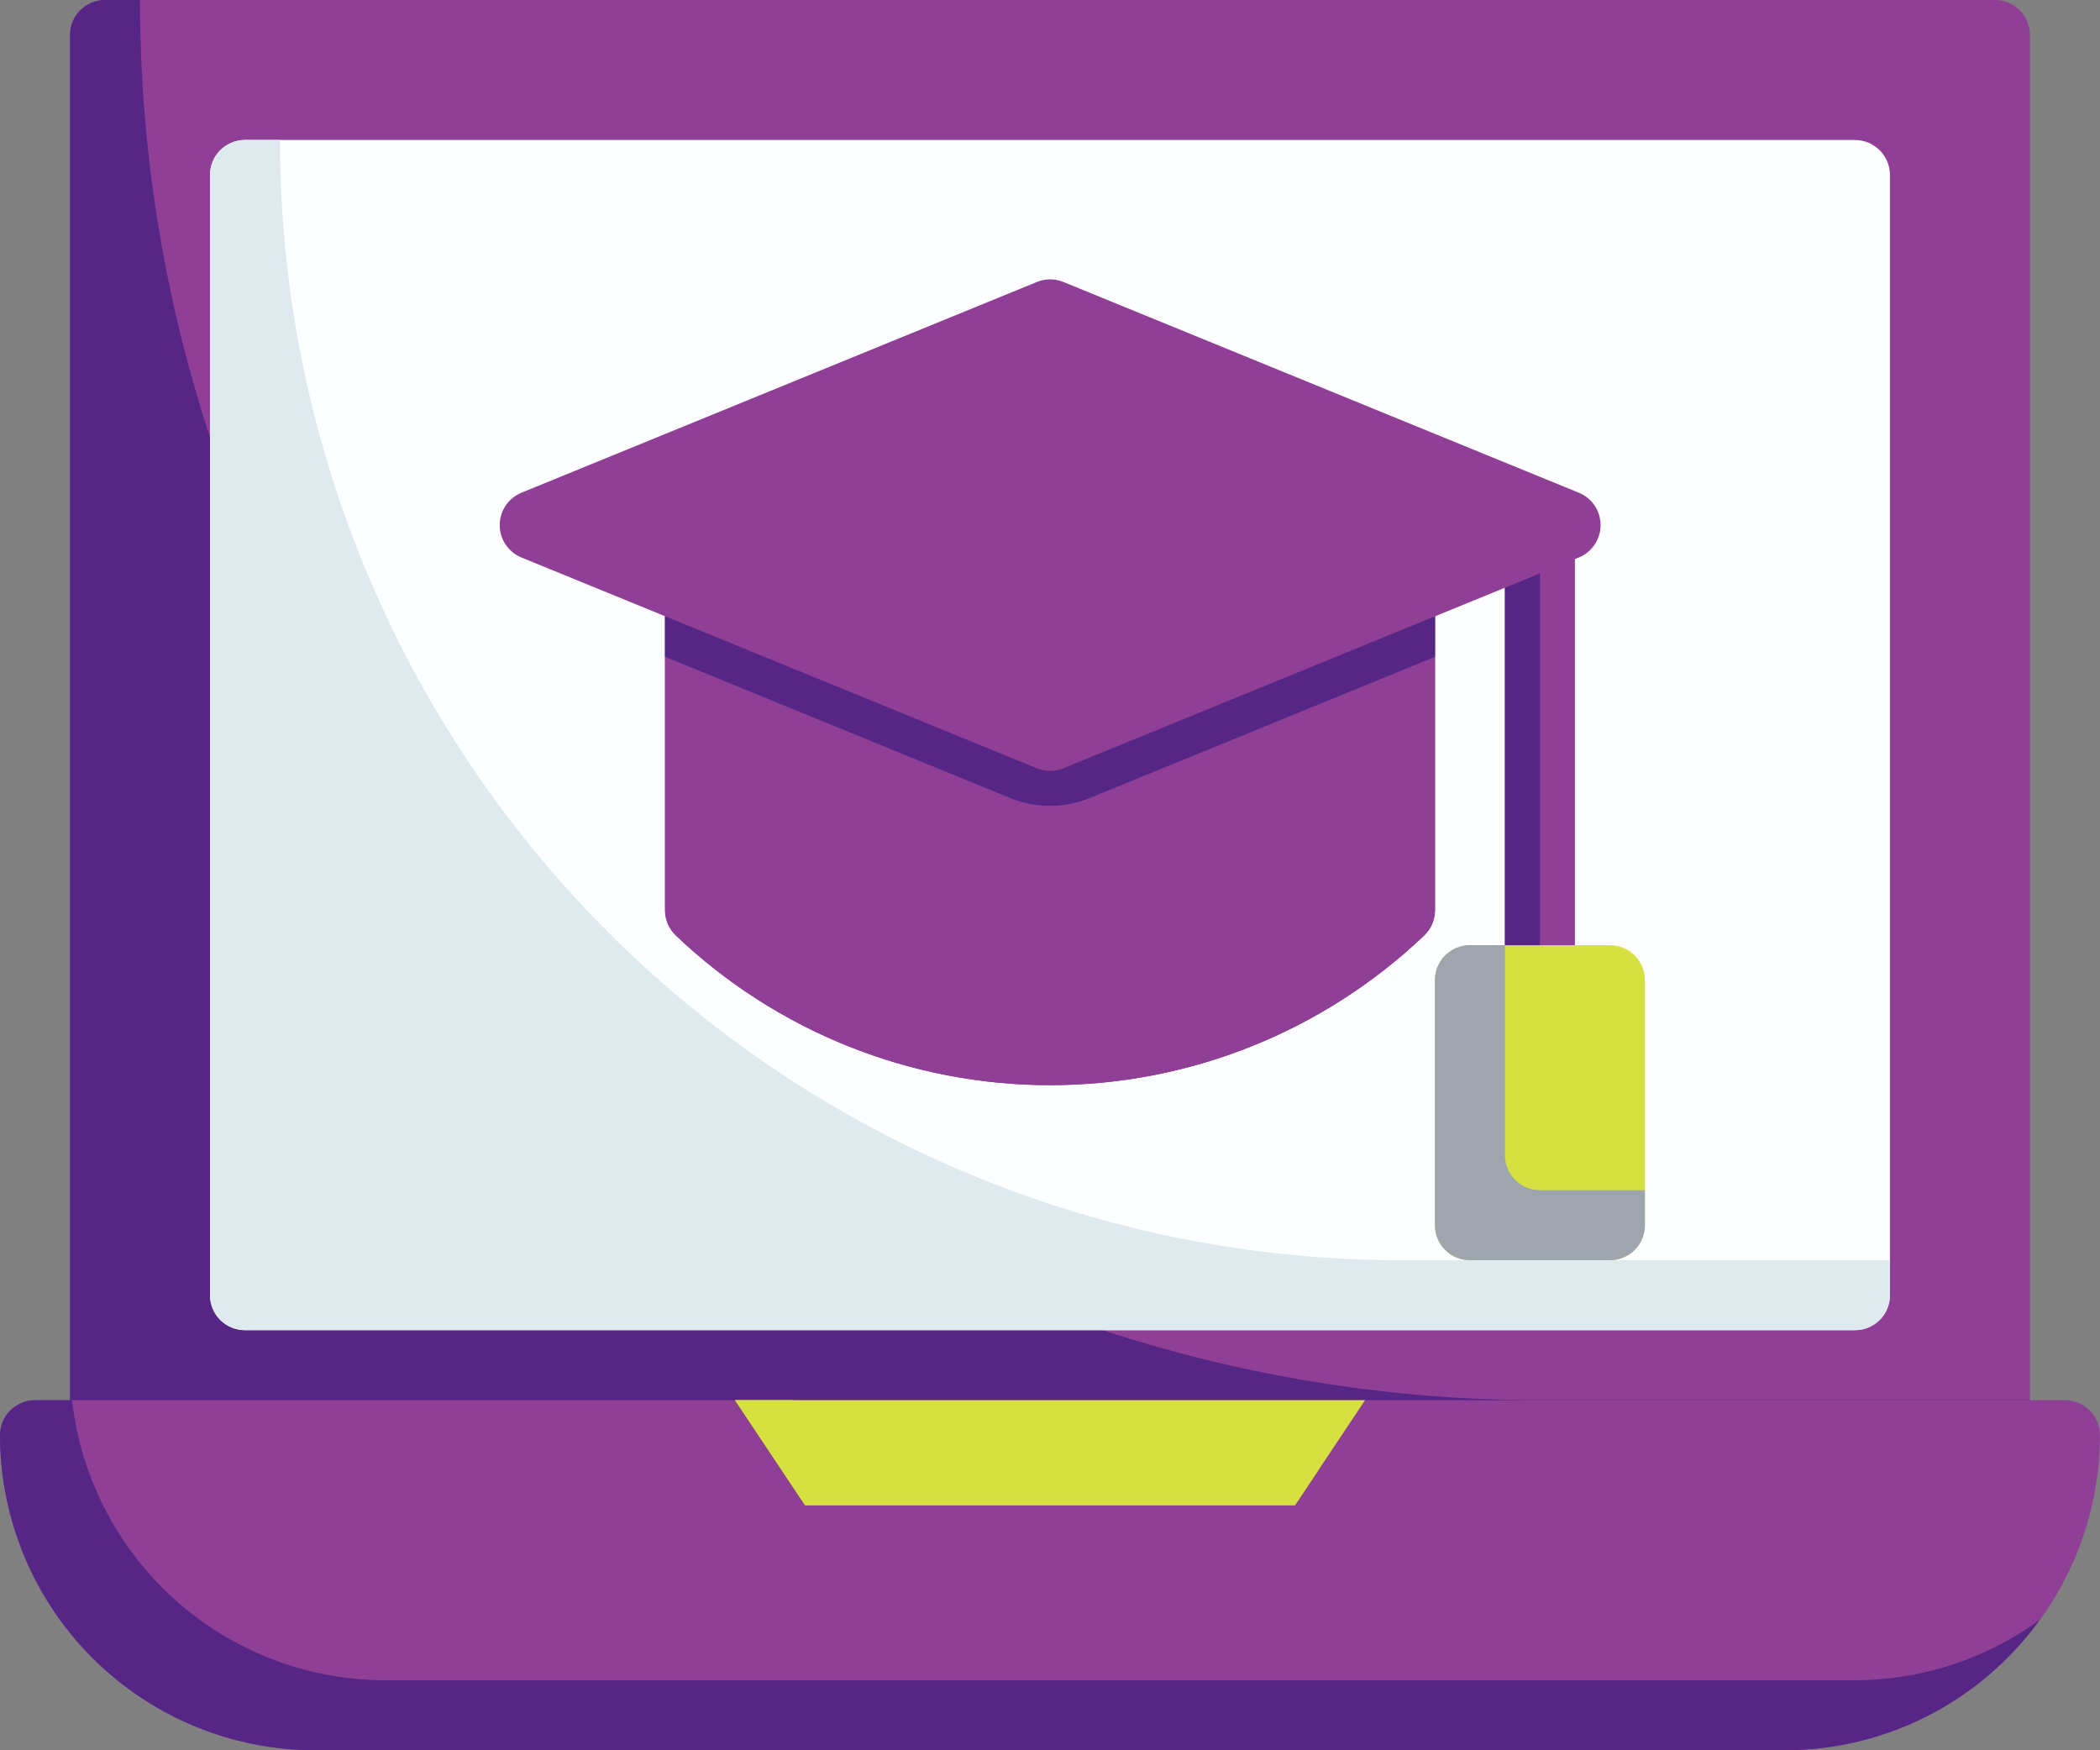 <svg width="72" height="60" viewBox="0 0 72 60" fill="none" xmlns="http://www.w3.org/2000/svg">
<rect x="0" y="0" width="72" height="60" fill="#808080" stroke="none"/>
<path d="M68.398 50.399H3.6C3.282 50.399 2.977 50.272 2.752 50.047C2.527 49.822 2.4 49.517 2.4 49.199V1.2C2.4 0.882 2.527 0.577 2.752 0.351C2.977 0.126 3.282 0 3.6 0H68.398C68.717 0 69.022 0.126 69.247 0.351C69.472 0.577 69.599 0.882 69.599 1.2V49.199C69.599 49.517 69.472 49.822 69.247 50.047C69.022 50.272 68.717 50.399 68.398 50.399Z" fill="#903F97"/>
<path d="M52.799 47.999C40.069 47.999 27.86 42.942 18.859 33.94C9.857 24.939 4.8 12.73 4.8 0H3.6C3.282 0 2.977 0.126 2.752 0.351C2.527 0.577 2.4 0.882 2.4 1.2V49.199C2.4 49.517 2.527 49.822 2.752 50.047C2.977 50.272 3.282 50.399 3.6 50.399H68.398C68.717 50.399 69.022 50.272 69.247 50.047C69.472 49.822 69.599 49.517 69.599 49.199V47.999H52.799Z" fill="#552685"/>
<path d="M63.598 45.598H8.4C8.081 45.598 7.776 45.472 7.551 45.247C7.326 45.022 7.2 44.716 7.2 44.398V5.999C7.2 5.681 7.326 5.376 7.551 5.151C7.776 4.926 8.081 4.799 8.4 4.799H63.598C63.916 4.799 64.222 4.926 64.447 5.151C64.672 5.376 64.798 5.681 64.798 5.999V44.398C64.798 44.716 64.672 45.022 64.447 45.247C64.222 45.472 63.916 45.598 63.598 45.598Z" fill="#FDFEFF"/>
<path d="M47.999 43.198C37.815 43.198 28.048 39.153 20.846 31.951C13.645 24.75 9.6 14.983 9.6 4.799H8.4C8.081 4.799 7.776 4.926 7.551 5.151C7.326 5.376 7.2 5.681 7.2 5.999V44.398C7.2 44.716 7.326 45.022 7.551 45.247C7.776 45.472 8.081 45.598 8.4 45.598H63.598C63.916 45.598 64.222 45.472 64.447 45.247C64.672 45.022 64.798 44.716 64.798 44.398V43.198H47.999Z" fill="#DFEAEF"/>
<path d="M51.597 18.002H53.997V34.801H51.597V18.002Z" fill="#903F97"/>
<path d="M51.597 19.197H52.797V35.997H51.597V19.197Z" fill="#552685"/>
<path d="M55.197 43.2H50.397C50.079 43.2 49.774 43.074 49.549 42.849C49.324 42.624 49.197 42.319 49.197 42V33.6C49.197 33.282 49.324 32.977 49.549 32.752C49.774 32.527 50.079 32.401 50.397 32.401H55.197C55.515 32.401 55.821 32.527 56.046 32.752C56.271 32.977 56.397 33.282 56.397 33.6V42C56.397 42.319 56.271 42.624 56.046 42.849C55.821 43.074 55.515 43.2 55.197 43.2Z" fill="#D6E040"/>
<path d="M52.797 40.8C52.479 40.8 52.174 40.674 51.949 40.449C51.724 40.224 51.597 39.919 51.597 39.6V32.401H50.397C50.079 32.401 49.774 32.527 49.549 32.752C49.324 32.977 49.197 33.282 49.197 33.6V42C49.197 42.319 49.324 42.624 49.549 42.849C49.774 43.074 50.079 43.2 50.397 43.2H55.197C55.515 43.2 55.821 43.074 56.046 42.849C56.271 42.624 56.397 42.319 56.397 42V40.8H52.797Z" fill="#9EA5AC"/>
<path d="M46.8 20.402H22.801V31.201C22.801 31.364 22.834 31.525 22.898 31.674C22.962 31.823 23.056 31.958 23.174 32.07C26.632 35.363 31.225 37.2 36 37.2C40.776 37.2 45.368 35.363 48.827 32.07C48.945 31.958 49.038 31.823 49.103 31.674C49.167 31.525 49.2 31.364 49.2 31.201V20.402H46.8Z" fill="#903F97"/>
<path d="M46.8 20.402H22.801V31.201C22.801 31.364 22.834 31.525 22.898 31.674C22.962 31.823 23.056 31.958 23.174 32.07C26.632 35.363 31.225 37.2 36 37.2C40.776 37.2 45.368 35.363 48.827 32.07C48.945 31.958 49.038 31.823 49.103 31.674C49.167 31.525 49.2 31.364 49.2 31.201V20.402H46.8Z" fill="#903F97"/>
<path d="M49.2 19.197H22.801V22.515L34.634 27.357C35.508 27.715 36.488 27.715 37.362 27.357L49.2 22.515V19.197Z" fill="#552685"/>
<path d="M35.999 26.426C35.843 26.426 35.689 26.395 35.545 26.336L17.88 19.112C17.659 19.022 17.47 18.868 17.337 18.67C17.204 18.472 17.133 18.239 17.133 18.001C17.133 17.762 17.204 17.529 17.337 17.331C17.47 17.133 17.659 16.98 17.88 16.89L35.551 9.666C35.842 9.546 36.168 9.546 36.459 9.666L54.13 16.89C54.351 16.98 54.54 17.133 54.673 17.331C54.806 17.529 54.877 17.762 54.877 18.001C54.877 18.239 54.806 18.472 54.673 18.67C54.54 18.868 54.351 19.022 54.13 19.112L36.459 26.336C36.313 26.396 36.157 26.427 35.999 26.426ZM61.198 60H10.8C7.936 59.996 5.191 58.858 3.167 56.833C1.142 54.808 0.003 52.063 0 49.2C0 48.882 0.126 48.576 0.351 48.351C0.576 48.126 0.882 48 1.2 48H70.798C71.116 48 71.421 48.126 71.647 48.351C71.872 48.576 71.998 48.882 71.998 49.2C71.995 52.063 70.856 54.808 68.831 56.833C66.807 58.858 64.062 59.996 61.198 60Z" fill="#903F97"/>
<path d="M63.598 57.599H13.2C10.545 57.596 7.984 56.615 6.005 54.845C4.026 53.074 2.768 50.638 2.471 47.999H1.2C0.882 47.999 0.576 48.126 0.351 48.351C0.126 48.576 0 48.881 0 49.2C0.003 52.063 1.142 54.808 3.167 56.833C5.191 58.857 7.936 59.996 10.8 59.999H61.198C62.903 59.998 64.584 59.592 66.101 58.815C67.619 58.038 68.931 56.913 69.929 55.531C68.092 56.874 65.875 57.599 63.598 57.599Z" fill="#552685"/>
<path d="M44.401 51.599H27.601L25.201 47.999H46.801L44.401 51.599Z" fill="#D6E040"/>
<path d="M27.201 47.999H25.201L27.601 51.599H44.401L45.201 50.399H31.681C30.795 50.399 29.922 50.179 29.141 49.761C28.359 49.342 27.693 48.737 27.201 47.999Z" fill="#D6E040"/>
</svg>
